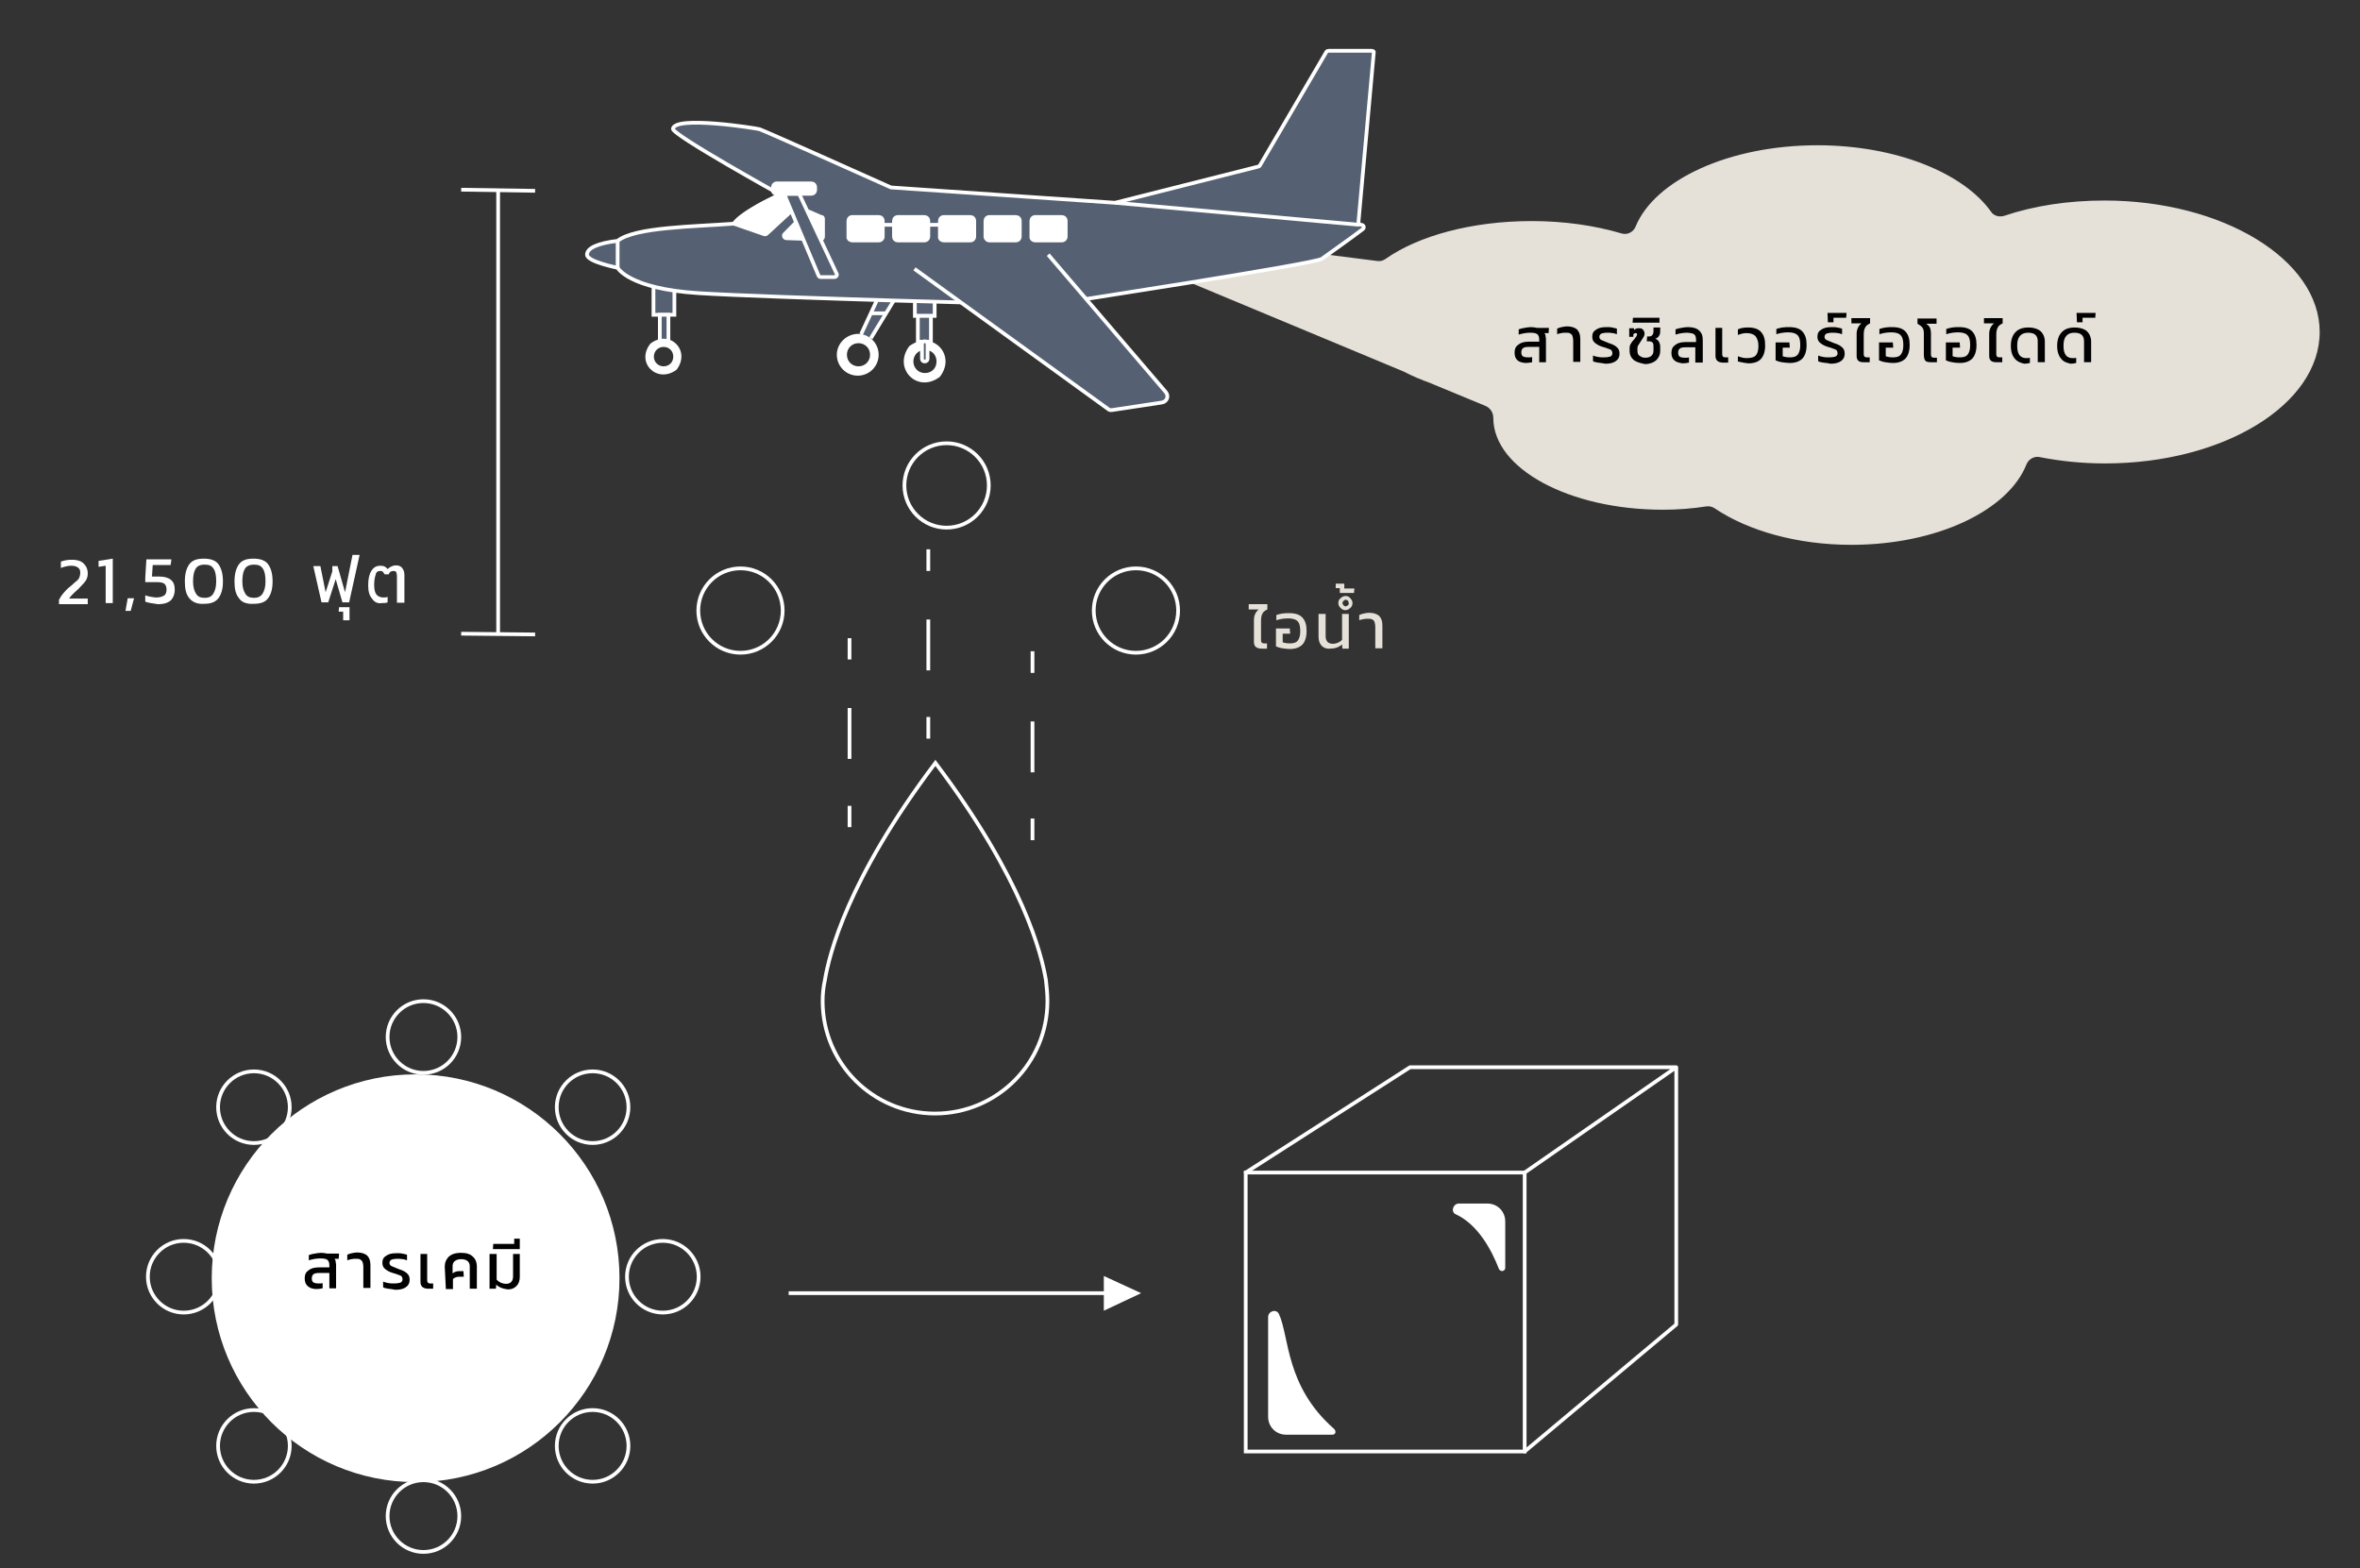 <?xml version="1.0" encoding="utf-8"?>
<!-- Generator: Adobe Illustrator 22.0.0, SVG Export Plug-In . SVG Version: 6.00 Build 0)  -->
<svg version="1.1" id="Layer_1" xmlns="http://www.w3.org/2000/svg" xmlns:xlink="http://www.w3.org/1999/xlink" x="0px" y="0px"
	 viewBox="0 0 632 419.9" style="enable-background:new 0 0 632 419.9;" xml:space="preserve">
<rect x="0" y="0" width="632" height="419.9" fill="#333333" stroke="none"/>
<style type="text/css">
	.st0{fill:none;stroke:#FFFFFF;stroke-miterlimit:10;}
	.st1{fill:#E5E1D8;}
	.st2{fill:#FFFFFF;}
	.st3{fill:#556172;stroke:#FFFFFF;stroke-miterlimit:10;}
	.st4{fill:#FFFFFF;stroke:#FFFFFF;stroke-miterlimit:10;}
	.st5{fill:#010101;}
	.st6{fill:none;stroke:#FFFFFF;stroke-miterlimit:10;stroke-dasharray:13.625,13.625;}
	.st7{fill:none;stroke:#FFFFFF;stroke-linecap:round;stroke-linejoin:round;stroke-miterlimit:10;}
</style>
<path class="st0" d="M280.1,262.5c-1.1-6.7-6-27-29.6-58.2c-23.6,31.2-28.5,51.5-29.6,58.2c-0.4,1.8-0.6,3.7-0.6,5.6
	c0,16.7,13.5,30.1,30.1,30.1s30.1-13.5,30.1-30.1C280.5,266.2,280.3,264.3,280.1,262.5z"/>
<path class="st1" d="M563.6,53.7c-9.8,0-18.9,1.4-26.9,4.1c-1.3,0.4-2.8,0-3.5-1.1c-7.4-10.4-25.5-17.8-46.5-17.8
	c-23.7,0-43.6,9.3-48.7,21.8c-0.6,1.5-2.3,2.3-3.8,1.8c-7.1-2.1-15.3-3.3-24-3.3c-16.2,0-30.4,4-39.1,10.1c-0.7,0.5-1.4,0.7-2.2,0.6
	l-42.6-5.4l-19.5,6.2l69.1,28.8c0.1,0,0.1,0.1,0.2,0.1c2.1,1.1,4.5,2.1,7,3c0.1,0,0.1,0,0.2,0.1l14.5,6c1.2,0.5,2.1,1.7,2.1,3.2l0,0
	c0,13.6,20.3,24.6,45.4,24.6c4,0,7.9-0.3,11.7-0.9c0.8-0.1,1.6,0.1,2.3,0.6c8.8,5.9,21.9,9.7,36.5,9.7c23,0,42.1-9.3,46.9-21.6
	c0.6-1.4,2.1-2.2,3.5-1.9c5.6,1.1,11.4,1.7,17.5,1.7c31.8,0,57.5-15.8,57.5-35.2S595.2,53.7,563.6,53.7z"/>
<g>
	<path class="st2" d="M251.7,100.9c4.6-6-2.2-12.7-8.2-8.2C239,98.7,245.7,105.5,251.7,100.9z M244.6,96.8c0-1.7,1.3-3.1,3.1-3.1
		s3.1,1.3,3.1,3.1s-1.3,3.1-3.1,3.1S244.6,98.5,244.6,96.8z"/>
	<rect x="245" y="80.5" class="st3" width="5.3" height="4.1"/>
	<rect x="245.8" y="84.6" class="st3" width="3.5" height="6.9"/>
	<path class="st3" d="M247.6,96.8L247.6,96.8c0.5,0,0.8-0.3,0.8-0.7v-4c0-0.4-0.3-0.7-0.7-0.7h-0.1c-0.4,0-0.7,0.3-0.7,0.7v4
		C246.9,96.5,247.2,96.8,247.6,96.8z"/>
	<polyline class="st3" points="230.6,89.5 235.2,79.6 239.9,79.6 233.2,90.6 	"/>
	<line class="st0" x1="233.1" y1="83.9" x2="237.4" y2="83.9"/>
	<rect x="175" y="76.8" class="st3" width="5.6" height="7.5"/>
	<rect x="176.7" y="84.3" class="st3" width="2.3" height="7.9"/>
	<path class="st2" d="M181.2,99c3.9-5.2-1.9-10.9-7-7C170.1,97.1,176,102.9,181.2,99z M175.1,95.5c0-1.4,1.1-2.6,2.6-2.6
		s2.6,1.1,2.6,2.6s-1.1,2.6-2.6,2.6S175.1,96.9,175.1,95.5z"/>
	<path class="st2" d="M224.1,95c0,3.1,2.5,5.6,5.6,5.6c3.1,0,5.6-2.5,5.6-5.6c0-3.1-2.5-5.6-5.6-5.6C226.6,89.5,224.1,92,224.1,95z
		 M226.8,95c0-1.7,1.3-3.1,3.1-3.1c1.7,0,3.1,1.3,3.1,3.1c0,1.7-1.3,3.1-3.1,3.1C228.2,98.1,226.8,96.8,226.8,95z"/>
	<path class="st3" d="M367.3,13.6h-11.5c-0.2,0-0.5,0.1-0.6,0.3l-17.8,30.4c-0.1,0.2-0.3,0.3-0.4,0.3l-38.4,9.7l-60-4.1
		c0,0-34.1-15.3-35.2-15.6c-1.1-0.3-22.7-3.7-23.2-0.1c0,1.7,28.7,17.6,28.7,17.6s-10.1,4.5-12.4,7.8c-10.6,0.8-26.5,0.9-31.1,4.6
		c-5.2,0.6-8.2,1.9-8.2,3.7c0,1.9,8.2,3.5,8.2,3.5s2.9,5.6,21.6,6.8s93.5,3.2,94.7,3c1.1-0.2,70.3-10.8,72.3-12.2
		c1.5-1.1,7.9-5.6,10.9-7.9c0.6-0.4,0.3-1.2-0.4-1.2l0,0c-0.4,0-0.7-0.4-0.7-0.8l4.1-45.4C368,13.9,367.8,13.6,367.3,13.6z"/>
	<line class="st0" x1="298.6" y1="54.3" x2="364" y2="60.2"/>
	<path class="st3" d="M280.7,68.2l31.5,36.8c0.9,1.1,0.3,2.6-1.1,2.8l-13.2,2c-0.5,0.1-0.9,0-1.2-0.3L244.9,72"/>
	<path class="st4" d="M210,51.6c1.8,1.7,1.8,3.9,1.8,4.7c0,0.2-0.1,0.3-0.2,0.5l-6.3,5.8c-0.2,0.2-0.5,0.2-0.7,0.1l-8.1-2.8
		c0,0,4.4-3.5,6.2-4.6C204,54.5,210,51.6,210,51.6z"/>
	<path class="st4" d="M277.3,64.4h7c0.7,0,1.1-0.5,1.1-1.1v-4.1c0-0.7-0.5-1.1-1.1-1.1h-7c-0.7,0-1.1,0.5-1.1,1.1v4.2
		C276.1,63.9,276.6,64.4,277.3,64.4z"/>
	<path class="st4" d="M265,64.4h7c0.7,0,1.1-0.5,1.1-1.1v-4.1c0-0.7-0.5-1.1-1.1-1.1h-7c-0.7,0-1.1,0.5-1.1,1.1v4.2
		C263.9,63.9,264.4,64.4,265,64.4z"/>
	<path class="st4" d="M252.8,64.4h7c0.7,0,1.1-0.5,1.1-1.1v-4.1c0-0.7-0.5-1.1-1.1-1.1h-7c-0.7,0-1.1,0.5-1.1,1.1v4.2
		C251.6,63.9,252.1,64.4,252.8,64.4z"/>
	<path class="st4" d="M240.5,64.4h7c0.7,0,1.1-0.5,1.1-1.1v-4.1c0-0.7-0.5-1.1-1.1-1.1h-7c-0.7,0-1.1,0.5-1.1,1.1v4.2
		C239.4,63.9,239.8,64.4,240.5,64.4z"/>
	<path class="st4" d="M228.3,64.4h7c0.7,0,1.1-0.5,1.1-1.1v-4.1c0-0.7-0.5-1.1-1.1-1.1h-7c-0.7,0-1.1,0.5-1.1,1.1v4.2
		C227.1,63.9,227.6,64.4,228.3,64.4z"/>
	<path class="st4" d="M220.4,58.6v4.8c0,0.4-0.3,0.7-0.7,0.7l-9.1-0.3c-0.6,0-0.9-0.8-0.5-1.1l5.8-5.9c0.2-0.2,0.5-0.3,0.8-0.1
		l3.2,1.4C220.2,58,220.4,58.3,220.4,58.6z"/>
	<path class="st3" d="M224,73.2l-9.8-20.9c-0.1-0.2-0.4-0.4-0.6-0.4H211c-0.5,0-0.8,0.5-0.6,1l8.8,20.9c0.1,0.3,0.4,0.4,0.6,0.4h3.6
		C224,74.2,224.3,73.6,224,73.2z"/>
	<path class="st4" d="M208.1,51.9h9.1c0.7,0,1.1-0.5,1.1-1.1v-0.6c0-0.7-0.5-1.1-1.1-1.1h-9.1c-0.7,0-1.1,0.5-1.1,1.1v0.6
		C206.9,51.5,207.4,51.9,208.1,51.9z"/>
	<line class="st0" x1="165.4" y1="64.6" x2="165.4" y2="71.9"/>
</g>
<line class="st0" x1="235.5" y1="60.2" x2="255.4" y2="60.2"/>
<line class="st0" x1="133.4" y1="50.9" x2="133.4" y2="170"/>
<line class="st0" x1="123.5" y1="169.7" x2="143.3" y2="169.9"/>
<line class="st0" x1="123.5" y1="50.8" x2="143.3" y2="51.1"/>
<g>
	<g>
		<path class="st2" d="M15.9,160.5c0.3-0.7,0.7-1.2,1.2-1.8c0.5-0.6,1.1-1.2,1.9-1.8c0.8-0.7,1.2-1.1,1.6-1.4c0.4-0.3,0.6-0.7,0.7-1
			c0.1-0.3,0.2-0.7,0.2-1.1c0-0.7-0.2-1.1-0.6-1.4c-0.4-0.3-1-0.5-1.8-0.5s-1.8,0.2-2.8,0.6v-1.7c0.5-0.2,1-0.3,1.5-0.4
			c0.6-0.1,1.1-0.1,1.6-0.1c1.2,0,2.3,0.3,3,1c0.7,0.7,1.1,1.5,1.1,2.7c0,0.8-0.2,1.4-0.6,2c-0.4,0.6-1,1.1-1.7,1.9l-0.3,0.3
			c-0.7,0.6-1.2,1.1-1.5,1.4c-0.4,0.4-0.7,0.8-0.9,1.1h5v1.5h-7.7V160.5z"/>
		<path class="st2" d="M28.3,151.5l-1.9,0.3v-1.6l3.8-0.6v11.9h-1.9V151.5z"/>
		<path class="st2" d="M34.2,160.2h1.7l-0.9,3.4h-1.4L34.2,160.2z"/>
		<path class="st2" d="M40.4,161.5c-0.6-0.1-1.1-0.2-1.5-0.4v-1.7c0.4,0.2,0.9,0.3,1.4,0.4c0.6,0.1,1.1,0.2,1.5,0.2
			c1,0,1.6-0.2,2.1-0.5c0.5-0.3,0.7-0.9,0.7-1.6c0-0.7-0.2-1.2-0.5-1.5s-1-0.5-1.8-0.5h-3.4v-1.2l0.3-4.9h6.7l-0.2,1.5h-4.8
			l-0.2,3.1h2c1.3,0,2.4,0.3,3.1,0.9c0.7,0.6,1,1.4,1,2.7c0,1.1-0.4,2.1-1.1,2.8c-0.8,0.7-1.9,1-3.4,1
			C41.6,161.7,41,161.6,40.4,161.5z"/>
		<path class="st2" d="M50.7,160.2c-0.9-1.1-1.2-2.5-1.2-4.5s0.4-3.5,1.2-4.6c0.8-1.1,2.1-1.5,3.9-1.5c1.8,0,3.2,0.5,3.9,1.5
			c0.8,1.1,1.2,2.6,1.2,4.6c0,2-0.4,3.4-1.2,4.5c-0.9,1.1-2.1,1.5-3.9,1.5C52.9,161.8,51.6,161.3,50.7,160.2z M57.1,159
			c0.5-0.8,0.8-1.8,0.8-3.3c0-1.5-0.2-2.7-0.7-3.4c-0.5-0.8-1.2-1.1-2.4-1.1s-2,0.4-2.4,1.1c-0.5,0.8-0.7,1.9-0.7,3.4
			s0.3,2.5,0.8,3.3c0.5,0.8,1.2,1.1,2.4,1.1C55.8,160.1,56.6,159.8,57.1,159z"/>
		<path class="st2" d="M64,160.2c-0.9-1.1-1.2-2.5-1.2-4.5s0.4-3.5,1.2-4.6c0.8-1.1,2.1-1.5,3.9-1.5c1.8,0,3.2,0.5,3.9,1.5
			c0.8,1.1,1.2,2.6,1.2,4.6c0,2-0.4,3.4-1.2,4.5s-2.1,1.5-3.9,1.5C66.1,161.8,64.7,161.3,64,160.2z M70.3,159
			c0.5-0.8,0.8-1.8,0.8-3.3c0-1.5-0.2-2.7-0.7-3.4c-0.5-0.8-1.2-1.1-2.4-1.1c-1.1,0-2,0.4-2.4,1.1c-0.5,0.8-0.7,1.9-0.7,3.4
			s0.3,2.5,0.8,3.3s1.2,1.1,2.4,1.1C68.9,160.1,69.8,159.8,70.3,159z"/>
		<path class="st2" d="M83.9,151.6h1.9l1.4,7L89,153v-1.4h1.4l2,7l2-10h1.9l-2.8,12.7h-1.8l-1.8-6.2l-2,6.2h-1.8L83.9,151.6z"/>
		<path class="st2" d="M91.8,163.8h-1.1l0.1-1.2h2.8v3.5h-1.7V163.8z"/>
		<path class="st2" d="M99.7,160.4c-0.8-0.9-1.1-2-1.1-3.7c0-1.7,0.3-3,0.9-3.9s1.3-1.3,2.4-1.3c0.5,0,0.9,0.1,1.1,0.2
			c0.3,0.2,0.6,0.4,0.8,0.7c0.3-0.3,0.6-0.5,1-0.7c0.4-0.2,0.9-0.3,1.2-0.3c0.8,0,1.3,0.2,1.7,0.7c0.4,0.5,0.6,1.1,0.6,1.9v7.4h-2
			v-7.1c0-0.5-0.1-0.9-0.2-1.1c-0.1-0.2-0.4-0.3-0.8-0.3c-0.3,0-0.5,0.1-0.7,0.2c-0.2,0.1-0.4,0.4-0.5,0.7h-1.1
			c-0.2-0.3-0.3-0.5-0.5-0.7c-0.2-0.2-0.4-0.2-0.7-0.2c-0.6,0-1.1,0.3-1.2,1c-0.2,0.6-0.4,1.5-0.4,2.7c0,1.2,0.2,2.1,0.6,2.6
			c0.4,0.5,1.1,0.8,1.8,0.8c0.6,0,1,0,1.2-0.2v1.5c-0.4,0.2-1,0.2-1.6,0.2C101.3,161.7,100.3,161.3,99.7,160.4z"/>
	</g>
</g>
<circle class="st2" cx="111.3" cy="342.3" r="54.6"/>
<circle class="st0" cx="49.2" cy="341.9" r="9.6"/>
<circle class="st0" cx="68" cy="387.2" r="9.6"/>
<circle class="st0" cx="113.4" cy="406" r="9.6"/>
<circle class="st0" cx="158.7" cy="387.2" r="9.6"/>
<circle class="st0" cx="177.5" cy="341.9" r="9.6"/>
<circle class="st0" cx="158.7" cy="296.5" r="9.6"/>
<circle class="st0" cx="113.4" cy="277.7" r="9.6"/>
<circle class="st0" cx="68" cy="296.5" r="9.6"/>
<g>
	<g>
		<path class="st5" d="M82.5,344.5c-0.6-0.5-0.9-1.1-0.9-2.2c0-1,0.3-1.6,1-2.1c0.6-0.5,1.5-0.8,2.7-0.8h2.9v-0.6
			c0-0.7-0.2-1.1-0.5-1.4c-0.4-0.3-1-0.4-1.9-0.4c-1.1,0-2.1,0.2-3.1,0.5v-1.4c0.5-0.2,1-0.3,1.6-0.4c0.6-0.1,1.1-0.2,1.7-0.2
			s1.1,0.1,1.6,0.2h3.2l-0.1,1.4h-1.1c0.2,0.3,0.3,0.5,0.3,0.9c0.1,0.3,0.1,0.7,0.1,1.1v5.9h-1.8v-4.1h-2.8c-0.7,0-1.1,0.1-1.4,0.3
			c-0.3,0.2-0.5,0.6-0.5,1.1c0,0.5,0.1,0.9,0.4,1.1c0.3,0.2,0.8,0.3,1.4,0.3c0.5,0,0.9,0,1.1-0.1v1.4c-0.5,0.1-1.1,0.2-1.6,0.2
			C83.9,345.2,83.1,345,82.5,344.5z"/>
		<path class="st5" d="M97.3,339.2c0-0.5-0.1-0.9-0.2-1.2s-0.3-0.5-0.6-0.7c-0.3-0.2-0.7-0.2-1.2-0.2c-0.4,0-0.8,0-1.2,0.1
			c-0.5,0.1-0.9,0.2-1.1,0.3V336c0.4-0.2,0.8-0.3,1.2-0.4c0.5-0.1,1-0.2,1.4-0.2c1.2,0,2.1,0.3,2.7,0.8c0.6,0.6,0.9,1.4,0.9,2.6v6.1
			h-1.9L97.3,339.2L97.3,339.2z"/>
		<path class="st5" d="M103.9,345.1c-0.6-0.1-1.1-0.2-1.3-0.4v-1.5c0.4,0.2,0.9,0.3,1.4,0.4c0.5,0.1,1,0.1,1.4,0.1
			c0.9,0,1.4-0.1,1.8-0.2c0.4-0.2,0.6-0.5,0.6-0.9c0-0.3-0.1-0.5-0.2-0.7c-0.1-0.2-0.3-0.3-0.6-0.4c-0.3-0.1-0.6-0.2-1.1-0.4
			l-0.7-0.2c-1-0.3-1.6-0.7-2.1-1.1c-0.5-0.4-0.7-1-0.7-1.6c0-0.9,0.3-1.5,1-1.9c0.7-0.5,1.5-0.7,2.8-0.7c0.5,0,1.1,0,1.5,0.1
			c0.5,0.1,1,0.2,1.3,0.3v1.5c-0.4-0.1-0.8-0.3-1.2-0.3c-0.5-0.1-0.9-0.1-1.3-0.1c-0.8,0-1.2,0.1-1.6,0.2c-0.4,0.2-0.6,0.5-0.6,0.9
			c0,0.3,0.1,0.5,0.2,0.6c0.2,0.2,0.4,0.3,0.7,0.4c0.3,0.1,0.7,0.3,1.2,0.5l0.5,0.2c1,0.3,1.7,0.7,2.1,1.1c0.5,0.4,0.7,1,0.7,1.7
			c0,0.9-0.3,1.5-1,2s-1.6,0.7-2.8,0.7C105,345.2,104.5,345.2,103.9,345.1z"/>
		<path class="st5" d="M112.6,343.3v-7.5h1.8v7.1c0,0.3,0.1,0.5,0.2,0.6c0.1,0.1,0.3,0.2,0.6,0.2h0.8v1.4h-1.6
			C113.2,345,112.6,344.4,112.6,343.3z"/>
		<path class="st5" d="M119.1,339.2c0-1.1,0.4-2,1.1-2.7c0.7-0.6,1.7-1,3.2-1s2.5,0.3,3.2,1c0.7,0.6,1.1,1.5,1.1,2.7v5.9h-1.9v-6
			c0-1.2-0.8-1.9-2.3-1.9c-0.8,0-1.3,0.2-1.7,0.5c-0.4,0.3-0.6,0.8-0.6,1.4v1.9c0.5-0.4,1.1-0.6,1.8-0.6h1.1l0.1,1.5h-1.2
			c-0.7,0-1.2,0.2-1.7,0.6v2.7h-1.9L119.1,339.2L119.1,339.2z"/>
		<path class="st5" d="M134.3,344.9c-0.5-0.2-1.1-0.5-1.4-0.9l-0.1,1.1h-1.7v-9.3h1.9v6.9c0.3,0.3,0.7,0.6,1.1,0.8
			c0.5,0.2,1,0.3,1.4,0.3c0.7,0,1.1-0.2,1.4-0.5c0.3-0.3,0.5-0.8,0.5-1.5v-6h1.8v6.1c0,1.1-0.3,1.9-0.9,2.5
			c-0.6,0.6-1.3,0.9-2.3,0.9C135.4,345.2,134.8,345.1,134.3,344.9z"/>
		<path class="st5" d="M132.1,333.1h5.6v-1.4h1.5v2.8H132L132.1,333.1z"/>
	</g>
</g>
<g>
	<g>
		<path class="st5" d="M406.5,96.6c-0.6-0.5-0.9-1.1-0.9-2.2c0-1,0.3-1.6,1-2.1c0.6-0.5,1.5-0.8,2.7-0.8h2.9v-0.6
			c0-0.7-0.2-1.1-0.5-1.4c-0.4-0.3-1-0.4-1.9-0.4c-1.1,0-2.1,0.2-3.1,0.5v-1.4c0.5-0.2,1-0.3,1.6-0.4c0.6-0.1,1.1-0.2,1.7-0.2
			c0.6,0,1.1,0.1,1.6,0.2h3.2l-0.1,1.4h-1.1c0.2,0.3,0.3,0.5,0.3,0.9c0.1,0.3,0.1,0.7,0.1,1.1V97h-1.8v-4.1h-2.9
			c-0.7,0-1.1,0.1-1.4,0.3c-0.3,0.2-0.5,0.6-0.5,1.1c0,0.5,0.1,0.9,0.4,1.1c0.3,0.2,0.8,0.3,1.4,0.3c0.5,0,0.9,0,1.1-0.1V97
			c-0.5,0.1-1.1,0.2-1.6,0.2C407.9,97.2,407.1,97,406.5,96.6z"/>
		<path class="st5" d="M421.3,91.2c0-0.5-0.1-0.9-0.2-1.2c-0.1-0.4-0.3-0.5-0.6-0.7c-0.3-0.2-0.7-0.2-1.2-0.2c-0.4,0-0.8,0-1.2,0.1
			c-0.5,0.1-0.9,0.2-1.1,0.3V88c0.4-0.2,0.8-0.3,1.2-0.4c0.5-0.1,1-0.2,1.4-0.2c1.2,0,2.1,0.3,2.7,0.8c0.6,0.6,0.9,1.4,0.9,2.6v6.1
			h-1.9L421.3,91.2L421.3,91.2z"/>
		<path class="st5" d="M427.9,97.1c-0.6-0.1-1.1-0.2-1.3-0.4v-1.5c0.4,0.2,0.9,0.3,1.4,0.4c0.5,0.1,1,0.1,1.4,0.1
			c0.9,0,1.4-0.1,1.8-0.2c0.4-0.2,0.6-0.5,0.6-0.9c0-0.3-0.1-0.5-0.2-0.7c-0.1-0.2-0.3-0.3-0.6-0.4c-0.3-0.1-0.6-0.2-1.1-0.4
			l-0.7-0.2c-1-0.3-1.6-0.7-2.1-1.1c-0.5-0.4-0.7-1-0.7-1.6c0-0.9,0.3-1.5,1-1.9c0.7-0.5,1.5-0.7,2.8-0.7c0.5,0,1.1,0,1.5,0.1
			s1,0.2,1.3,0.3v1.5c-0.4-0.1-0.8-0.3-1.2-0.3c-0.5-0.1-0.9-0.1-1.3-0.1c-0.8,0-1.2,0.1-1.6,0.2c-0.4,0.2-0.6,0.5-0.6,0.9
			c0,0.3,0.1,0.5,0.2,0.6c0.2,0.2,0.4,0.3,0.7,0.4c0.3,0.1,0.7,0.3,1.2,0.5l0.5,0.2c1,0.3,1.7,0.7,2.1,1.1c0.5,0.4,0.7,1,0.7,1.7
			c0,0.9-0.3,1.5-1,2c-0.7,0.5-1.6,0.7-2.8,0.7C429,97.2,428.5,97.2,427.9,97.1z"/>
		<path class="st5" d="M437.5,96.4c-0.7-0.6-1.1-1.4-1.1-2.5v-0.7c0-0.4,0.1-0.8,0.3-1.1c0.2-0.4,0.5-0.8,0.9-1.2
			c0.3-0.4,0.5-0.7,0.6-0.8c0.1-0.2,0.2-0.4,0.2-0.5c0-0.3-0.1-0.4-0.4-0.4c-0.2,0-0.4,0.1-0.6,0.3v0.7h-1.1v-2.3h1.3v0.5
			c0.2-0.2,0.4-0.3,0.6-0.4s0.5-0.1,0.8-0.1c0.4,0,0.8,0.1,1,0.4c0.2,0.2,0.4,0.6,0.4,1c0,0.4-0.1,0.7-0.3,1
			c-0.2,0.3-0.4,0.7-0.7,1.1c-0.3,0.5-0.5,0.8-0.7,1.1c-0.2,0.3-0.2,0.6-0.2,0.9V94c0,0.6,0.2,1.1,0.6,1.3c0.4,0.3,0.9,0.5,1.5,0.5
			c1.4,0,2.2-0.7,2.2-1.9v-1.1c0-0.6-0.1-1-0.3-1.1c-0.2-0.2-0.5-0.3-1-0.3H441l0.1-1.3h0.4c0.5,0,0.8-0.1,1-0.4
			c0.2-0.2,0.3-0.6,0.3-1.1v-0.9h1.8v0.9c0,0.6-0.1,1.1-0.3,1.3c-0.2,0.4-0.5,0.6-1,0.8c0.5,0.2,0.8,0.5,1,0.9
			c0.2,0.4,0.3,0.8,0.3,1.3v1c0,1.1-0.4,1.9-1.1,2.6c-0.7,0.6-1.7,1-3,1C439.1,97.2,438.1,96.9,437.5,96.4z"/>
		<path class="st5" d="M437.3,85.1h7.1v1.3h-7.2L437.3,85.1z"/>
		<path class="st5" d="M448.5,96.6c-0.6-0.5-0.9-1.1-0.9-2.1c0-1,0.3-1.6,1-2.1c0.6-0.5,1.5-0.8,2.7-0.8h2.9V91
			c0-0.5-0.1-0.9-0.2-1.1c-0.2-0.3-0.4-0.5-0.8-0.6c-0.4-0.1-0.9-0.2-1.4-0.2c-1.1,0-2.1,0.2-3.1,0.5v-1.4c0.5-0.2,1-0.3,1.6-0.4
			c0.6-0.1,1.1-0.2,1.7-0.2c1.3,0,2.4,0.3,3,0.9c0.7,0.6,1,1.4,1,2.7v5.9H454V93h-2.7c-0.7,0-1.1,0.1-1.4,0.3
			c-0.3,0.2-0.5,0.6-0.5,1.1c0,0.5,0.1,0.9,0.4,1.1c0.3,0.2,0.8,0.3,1.4,0.3c0.5,0,0.9,0,1.1-0.1v1.4c-0.5,0.1-1.1,0.2-1.7,0.2
			C449.8,97.2,449,97,448.5,96.6z"/>
		<path class="st5" d="M459.4,95.3v-7.5h1.8v7.1c0,0.3,0.1,0.5,0.2,0.6c0.1,0.1,0.3,0.2,0.6,0.2h0.8v1.4h-1.6
			C460.1,97,459.4,96.5,459.4,95.3z"/>
		<path class="st5" d="M465.4,96.8v-1.4c0.8,0.3,1.5,0.5,2.3,0.5c0.8,0,1.4-0.1,1.9-0.3c0.5-0.2,0.8-0.6,1-1.1
			c0.2-0.5,0.3-1.1,0.3-1.9c0-1.1-0.3-2-0.8-2.6c-0.5-0.5-1.3-0.8-2.4-0.8c-0.8,0-1.5,0.2-2.3,0.5v-1.5c0.9-0.4,1.7-0.5,2.8-0.5
			c1.5,0,2.7,0.4,3.4,1.2c0.8,0.9,1.1,2,1.1,3.6c0,1.6-0.4,2.8-1.1,3.6s-1.9,1.2-3.4,1.2C467.1,97.2,466.3,97,465.4,96.8z"/>
		<path class="st5" d="M477.2,97c-0.7-0.1-1.2-0.3-1.7-0.5v-4.8h3.7l0.1,1.4h-1.9v2.3c0.6,0.2,1.1,0.3,1.9,0.3
			c0.7,0,1.2-0.1,1.6-0.3c0.4-0.2,0.7-0.6,0.9-1.1c0.2-0.5,0.3-1.1,0.3-1.9c0-0.9-0.1-1.5-0.3-2s-0.6-0.9-1.1-1.1
			c-0.5-0.2-1.1-0.3-1.9-0.3c-1.1,0-2.2,0.2-3.1,0.5v-1.4c0.5-0.2,1.1-0.3,1.6-0.4c0.7-0.1,1.2-0.1,1.9-0.1c1.6,0,2.8,0.4,3.5,1.2
			c0.8,0.9,1.1,2,1.1,3.6c0,1.6-0.4,2.8-1.1,3.6c-0.8,0.8-1.9,1.2-3.4,1.2C478.5,97.2,477.9,97.1,477.2,97z"/>
		<path class="st5" d="M488.2,97.1c-0.6-0.1-1.1-0.2-1.3-0.4v-1.5c0.4,0.2,0.9,0.3,1.4,0.4c0.5,0.1,1,0.1,1.4,0.1
			c0.9,0,1.4-0.1,1.8-0.2c0.4-0.2,0.6-0.5,0.6-0.9c0-0.3-0.1-0.5-0.2-0.7c-0.1-0.2-0.3-0.3-0.6-0.4c-0.3-0.1-0.6-0.2-1.1-0.4
			l-0.7-0.2c-1-0.3-1.6-0.7-2.1-1.1c-0.5-0.4-0.7-1-0.7-1.6c0-0.9,0.3-1.5,1-1.9c0.7-0.5,1.5-0.7,2.8-0.7c0.5,0,1.1,0,1.5,0.1
			c0.5,0.1,1,0.2,1.3,0.3v1.5c-0.4-0.1-0.8-0.3-1.2-0.3c-0.5-0.1-0.9-0.1-1.3-0.1c-0.8,0-1.2,0.1-1.6,0.2c-0.4,0.2-0.6,0.5-0.6,0.9
			c0,0.3,0.1,0.5,0.2,0.6c0.2,0.2,0.4,0.3,0.7,0.4c0.3,0.1,0.7,0.3,1.2,0.5l0.5,0.2c1,0.3,1.7,0.7,2.1,1.1c0.5,0.4,0.7,1,0.7,1.7
			c0,0.9-0.3,1.5-1,2c-0.7,0.5-1.6,0.7-2.8,0.7C489.4,97.2,488.8,97.2,488.2,97.1z"/>
		<path class="st5" d="M489.4,83.8h5.1l-0.1,1.3h-3.4v1.2h-1.5L489.4,83.8L489.4,83.8z"/>
		<path class="st5" d="M497.2,95.3v-5.9c0-1.2,0.5-2.2,1.3-2.8h-2.7v-1.4h5v1.4c-0.6,0.3-1.1,0.6-1.3,1.1c-0.3,0.5-0.4,1.1-0.4,2
			v5.2c0,0.3,0.1,0.5,0.2,0.6c0.1,0.1,0.3,0.2,0.6,0.2h0.8V97H499C497.8,97,497.2,96.5,497.2,95.3z"/>
		<path class="st5" d="M504.9,97c-0.7-0.1-1.2-0.3-1.7-0.5v-4.8h3.7l0.1,1.4h-2v2.3c0.6,0.2,1.1,0.3,1.9,0.3c0.7,0,1.2-0.1,1.6-0.3
			c0.4-0.2,0.7-0.6,0.9-1.1c0.2-0.5,0.3-1.1,0.3-1.9c0-0.9-0.1-1.5-0.3-2s-0.6-0.9-1.1-1.1c-0.5-0.2-1.1-0.3-1.9-0.3
			c-1.1,0-2.2,0.2-3.1,0.5v-1.4c0.5-0.2,1.1-0.3,1.6-0.4c0.7-0.1,1.2-0.1,1.9-0.1c1.6,0,2.8,0.4,3.5,1.2c0.8,0.9,1.1,2,1.1,3.6
			c0,1.6-0.4,2.8-1.1,3.6c-0.8,0.8-1.9,1.2-3.4,1.2C506.2,97.2,505.5,97.1,504.9,97z"/>
		<path class="st5" d="M515.6,96.6c-0.3-0.4-0.4-1-0.4-1.6v-5.7c0-0.7-0.1-1.2-0.4-1.6c-0.3-0.4-0.8-0.7-1.3-1v-1.4h5.1v1.4h-2.8
			c0.5,0.3,0.8,0.6,1,1c0.2,0.4,0.3,1,0.3,1.7v5.6c0,0.3,0.1,0.5,0.2,0.6c0.1,0.1,0.3,0.2,0.6,0.2h0.8V97h-1.6
			C516.4,97,515.9,96.9,515.6,96.6z"/>
		<path class="st5" d="M522.8,97c-0.7-0.1-1.2-0.3-1.7-0.5v-4.8h3.7l0.1,1.4h-2v2.3c0.6,0.2,1.1,0.3,1.9,0.3c0.7,0,1.2-0.1,1.6-0.3
			c0.4-0.2,0.7-0.6,0.9-1.1c0.2-0.5,0.3-1.1,0.3-1.9c0-0.9-0.1-1.5-0.3-2c-0.2-0.5-0.6-0.9-1.1-1.1c-0.5-0.2-1.1-0.3-1.9-0.3
			c-1.1,0-2.2,0.2-3.1,0.5v-1.4c0.5-0.2,1.1-0.3,1.6-0.4c0.7-0.1,1.2-0.1,1.9-0.1c1.6,0,2.8,0.4,3.5,1.2c0.8,0.9,1.1,2,1.1,3.6
			c0,1.6-0.4,2.8-1.1,3.6c-0.8,0.8-1.9,1.2-3.4,1.2C524,97.2,523.3,97.1,522.8,97z"/>
		<path class="st5" d="M532.7,95.3v-5.9c0-1.2,0.5-2.2,1.3-2.8h-2.7v-1.4h5v1.4c-0.6,0.3-1.1,0.6-1.3,1.1c-0.3,0.5-0.4,1.1-0.4,2
			v5.2c0,0.3,0.1,0.5,0.2,0.6c0.1,0.1,0.3,0.2,0.6,0.2h0.8V97h-1.6C533.3,97,532.7,96.5,532.7,95.3z"/>
		<path class="st5" d="M539.6,96.1c-0.7-0.8-1.1-1.9-1.1-3.5c0-1.5,0.4-2.8,1.2-3.6c0.8-0.9,2-1.3,3.5-1.3c1.1,0,1.8,0.2,2.5,0.5
			c0.7,0.3,1.1,0.8,1.4,1.3s0.5,1.2,0.5,1.9v5.6h-1.9v-5.6c0-0.8-0.2-1.3-0.6-1.7c-0.4-0.4-1.1-0.6-2-0.6c-1,0-1.7,0.3-2.2,0.9
			c-0.5,0.6-0.7,1.4-0.7,2.6s0.2,1.9,0.6,2.5c0.4,0.5,1,0.8,1.7,0.8c0.6,0,1,0,1.1-0.1v1.4c-0.4,0.1-0.9,0.2-1.5,0.2
			C541.2,97.2,540.3,96.9,539.6,96.1z"/>
		<path class="st5" d="M552,96.1c-0.7-0.8-1.1-1.9-1.1-3.5c0-1.5,0.4-2.8,1.2-3.6c0.8-0.9,2-1.3,3.5-1.3c1.1,0,1.8,0.2,2.5,0.5
			c0.7,0.3,1.1,0.8,1.4,1.3c0.3,0.6,0.5,1.2,0.5,1.9v5.6h-1.9v-5.6c0-0.8-0.2-1.3-0.6-1.7c-0.4-0.4-1.1-0.6-2-0.6
			c-1,0-1.7,0.3-2.2,0.9s-0.7,1.4-0.7,2.6s0.2,1.9,0.6,2.5c0.4,0.5,1,0.8,1.7,0.8c0.6,0,1,0,1.1-0.1v1.4c-0.4,0.1-0.9,0.2-1.5,0.2
			C553.6,97.2,552.6,96.9,552,96.1z"/>
		<path class="st5" d="M556.1,83.8h5.1l-0.1,1.3h-3.4v1.2h-1.5L556.1,83.8L556.1,83.8z"/>
	</g>
</g>
<g>
	<g>
		<path class="st1" d="M335.8,171.9V166c0-1.2,0.5-2.2,1.3-2.8h-2.7v-1.4h5v1.4c-0.6,0.3-1.1,0.6-1.3,1.1c-0.3,0.5-0.4,1.1-0.4,2
			v5.2c0,0.3,0.1,0.5,0.2,0.6c0.1,0.1,0.3,0.2,0.6,0.2h0.8v1.4h-1.6C336.4,173.6,335.8,173.1,335.8,171.9z"/>
		<path class="st1" d="M343.4,173.6c-0.7-0.1-1.2-0.3-1.7-0.5v-4.8h3.7l0.1,1.4h-2v2.3c0.6,0.2,1.1,0.3,1.9,0.3
			c0.7,0,1.2-0.1,1.6-0.3c0.4-0.2,0.7-0.6,0.9-1.1c0.2-0.5,0.3-1.1,0.3-1.9c0-0.9-0.1-1.5-0.3-2c-0.2-0.5-0.6-0.9-1.1-1.1
			c-0.5-0.2-1.1-0.3-1.9-0.3c-1.1,0-2.2,0.2-3.1,0.5v-1.4c0.5-0.2,1.1-0.3,1.6-0.4c0.7-0.1,1.2-0.1,1.9-0.1c1.6,0,2.8,0.4,3.5,1.2
			c0.8,0.9,1.1,2,1.1,3.6s-0.4,2.8-1.1,3.6c-0.8,0.8-1.9,1.2-3.4,1.2C344.7,173.8,344,173.7,343.4,173.6z"/>
		<path class="st1" d="M354,173c-0.6-0.6-0.9-1.4-0.9-2.5v-6.1h1.9v6c0,0.7,0.2,1.1,0.5,1.5c0.3,0.3,0.8,0.5,1.4,0.5
			c0.5,0,1-0.1,1.4-0.3c0.5-0.2,0.9-0.5,1.1-0.8v-6.9h1.8v9.3h-1.7l-0.1-1.1c-1,0.8-2,1.1-3.3,1.1C355.3,173.8,354.5,173.5,354,173z
			"/>
		<path class="st1" d="M359,162.8c-0.4-0.4-0.6-0.8-0.6-1.3c0-0.6,0.2-1,0.6-1.3c0.4-0.4,0.9-0.6,1.3-0.6c0.6,0,1,0.2,1.3,0.6
			c0.4,0.4,0.6,0.8,0.6,1.3s-0.2,1-0.6,1.3c-0.4,0.4-0.9,0.6-1.3,0.6C359.8,163.4,359.4,163.2,359,162.8z M361,162.1
			c0.2-0.2,0.2-0.4,0.2-0.6s-0.1-0.4-0.2-0.6c-0.2-0.2-0.4-0.3-0.6-0.3s-0.4,0.1-0.6,0.3s-0.3,0.4-0.3,0.6c0,0.2,0.1,0.4,0.3,0.6
			c0.2,0.2,0.4,0.3,0.6,0.3C360.7,162.2,360.8,162.2,361,162.1z"/>
		<path class="st1" d="M358.8,157.5h-1.1v-1.2h2.3v1.3h2.7l-0.1,1.2h-3.8L358.8,157.5L358.8,157.5z"/>
		<path class="st1" d="M368.3,167.8c0-0.5-0.1-0.9-0.2-1.2c-0.1-0.4-0.3-0.5-0.6-0.7c-0.3-0.2-0.7-0.2-1.2-0.2c-0.4,0-0.8,0-1.2,0.1
			c-0.5,0.1-0.9,0.2-1.1,0.3v-1.4c0.4-0.2,0.8-0.3,1.2-0.4c0.5-0.1,1-0.2,1.4-0.2c1.2,0,2.1,0.3,2.7,0.8c0.6,0.6,0.9,1.4,0.9,2.6
			v6.1h-1.9L368.3,167.8L368.3,167.8z"/>
	</g>
</g>
<circle class="st0" cx="304.2" cy="163.5" r="11.3"/>
<circle class="st0" cx="198.3" cy="163.5" r="11.3"/>
<circle class="st0" cx="253.5" cy="130" r="11.3"/>
<g>
	<g>
		<line class="st0" x1="227.5" y1="170.9" x2="227.5" y2="176.6"/>
		<line class="st6" x1="227.5" y1="189.6" x2="227.5" y2="209.3"/>
		<line class="st0" x1="227.5" y1="215.8" x2="227.5" y2="221.5"/>
	</g>
</g>
<g>
	<g>
		<line class="st0" x1="248.6" y1="147.1" x2="248.6" y2="152.9"/>
		<line class="st6" x1="248.6" y1="165.9" x2="248.6" y2="185.5"/>
		<line class="st0" x1="248.6" y1="192" x2="248.6" y2="197.8"/>
	</g>
</g>
<g>
	<g>
		<line class="st0" x1="276.5" y1="174.4" x2="276.5" y2="180.2"/>
		<line class="st6" x1="276.5" y1="193.2" x2="276.5" y2="212.7"/>
		<line class="st0" x1="276.5" y1="219.2" x2="276.5" y2="225"/>
	</g>
</g>
<g>
	<rect x="333.6" y="314" class="st0" width="74.7" height="74.7"/>
	<polyline class="st7" points="333.6,314 377.6,285.8 448.9,285.8 408.3,314 	"/>
	<polyline class="st7" points="448.9,286.2 448.9,354.7 408.3,388.7 	"/>
	<path class="st2" d="M390.7,322.3h7.6c2.7,0,4.8,2.1,4.8,4.8v12.4c0,1-1.3,1.2-1.7,0.3c-1.9-4.9-5.5-11.8-11.5-14.6
		C388.4,324.6,389.1,322.3,390.7,322.3z"/>
	<path class="st2" d="M339.6,352.7v26.7c0,2.7,2.1,4.8,4.8,4.8h12.4c1,0,1.1-1.1,0.3-1.7c-12.9-11.4-11.8-24.6-14.6-30.6
		C341.8,350.4,339.6,351.1,339.6,352.7z"/>
</g>
<g>
	<line class="st0" x1="211.2" y1="346.3" x2="300.3" y2="346.3"/>
	<polygon class="st2" points="305.6,346.3 295.6,341.7 295.6,351 	"/>
</g>
</svg>

